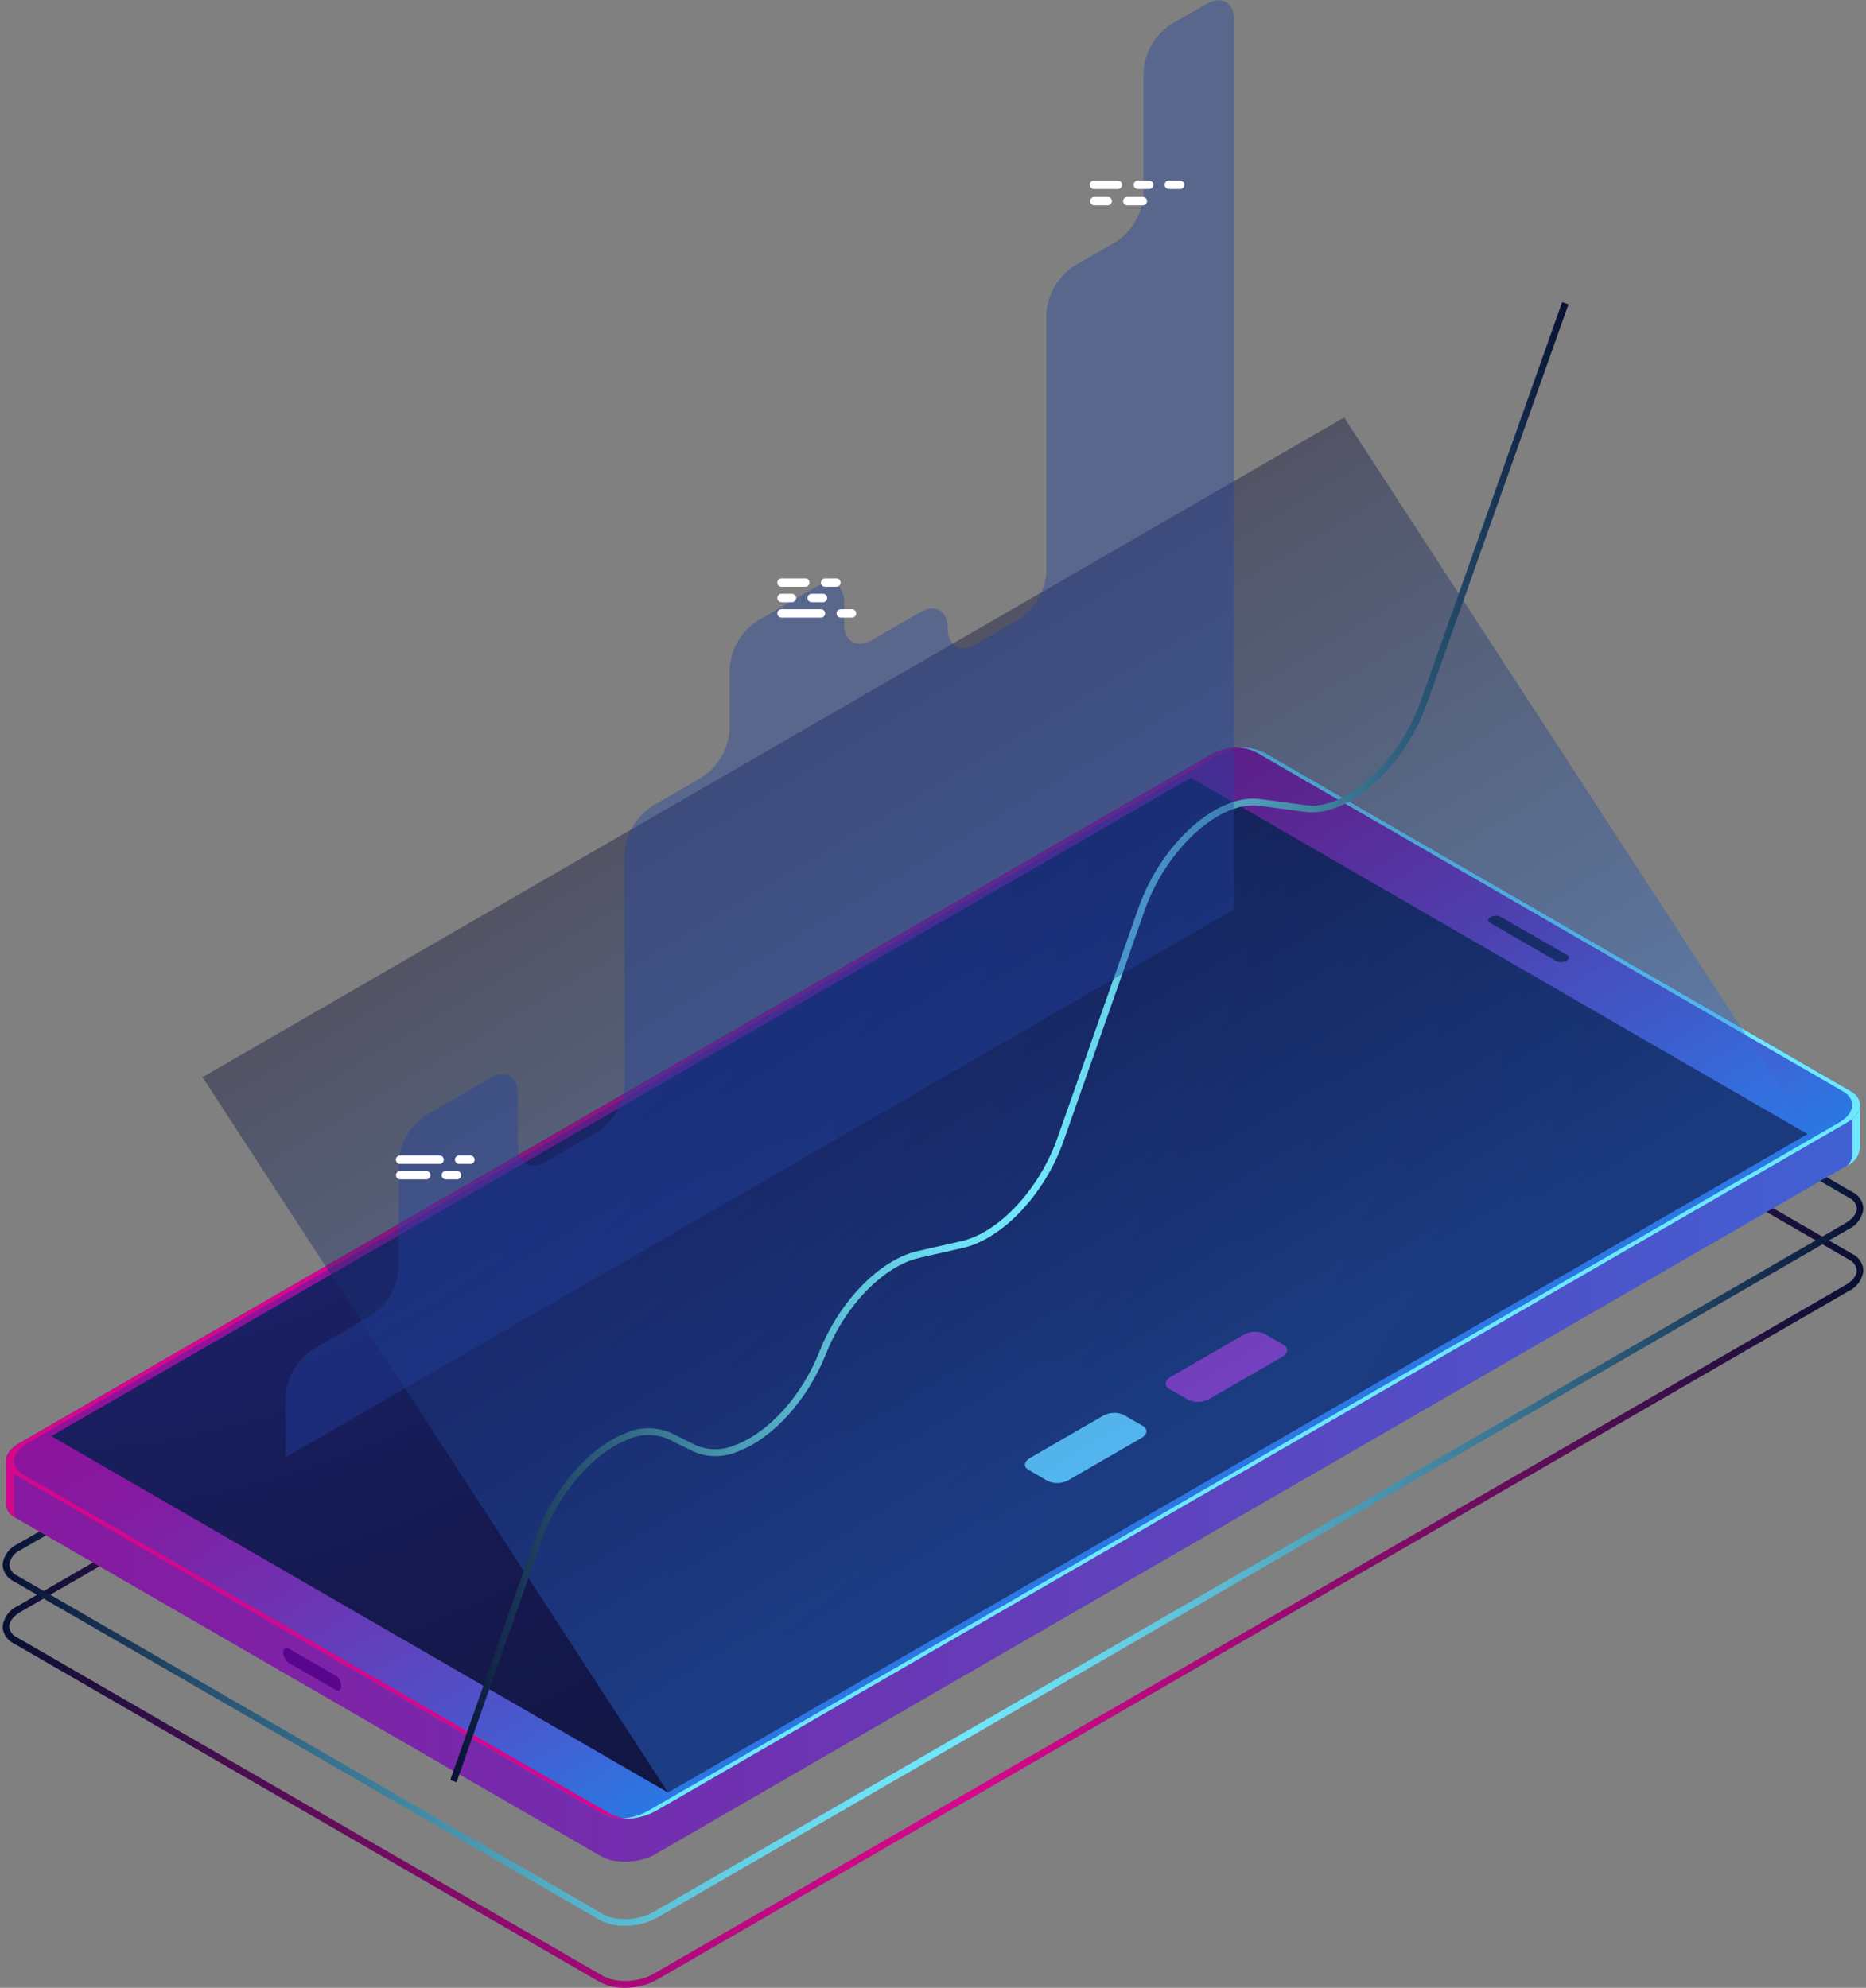 <svg width="338" height="360" viewBox="0 0 338 360" fill="none" xmlns="http://www.w3.org/2000/svg">
<rect x="0" y="0" width="338" height="360" fill="#808080" stroke="none"/>
<g clip-path="url(#clip0_291_1194)">
<path style="mix-blend-mode:lighten" d="M113.19 360C111.587 360.043 110 359.672 108.582 358.923L2.476 297.622C1.902 297.348 1.413 296.925 1.06 296.397C0.707 295.869 0.502 295.255 0.468 294.62C0.556 293.812 0.854 293.041 1.331 292.383C1.808 291.725 2.449 291.203 3.189 290.868L218.945 166.209C222.077 164.393 226.673 164.212 229.406 165.797L335.524 227.098C336.098 227.372 336.587 227.795 336.94 228.323C337.293 228.851 337.498 229.465 337.532 230.1C337.447 230.909 337.151 231.682 336.674 232.341C336.196 232.999 335.553 233.52 334.811 233.852L119.055 358.511C117.261 359.506 115.241 360.019 113.19 360ZM224.822 165.943C222.982 165.929 221.167 166.383 219.549 167.262L3.794 291.885C2.452 292.66 1.678 293.64 1.678 294.584C1.713 295.005 1.863 295.409 2.11 295.752C2.357 296.096 2.692 296.365 3.081 296.533L109.186 357.834C111.545 359.201 115.705 359.044 118.451 357.434L334.206 232.775C335.548 232 336.322 231.02 336.322 230.076C336.278 229.657 336.126 229.257 335.879 228.915C335.633 228.573 335.303 228.302 334.919 228.127L228.802 166.862C227.577 166.218 226.206 165.901 224.822 165.943Z" fill="url(#paint0_linear_291_1194)"/>
<path style="mix-blend-mode:lighten" d="M113.19 348.768C111.587 348.805 110.002 348.435 108.582 347.691L2.476 286.378C1.901 286.107 1.41 285.684 1.057 285.156C0.703 284.627 0.5 284.012 0.468 283.377C0.555 282.569 0.852 281.799 1.329 281.143C1.807 280.486 2.448 279.967 3.189 279.637L218.945 154.977C222.077 153.174 226.673 152.992 229.406 154.578L335.524 215.879C336.098 216.152 336.587 216.575 336.94 217.104C337.293 217.632 337.498 218.246 337.532 218.88C337.444 219.689 337.146 220.46 336.669 221.118C336.192 221.776 335.551 222.298 334.811 222.632L119.055 347.292C117.258 348.277 115.239 348.785 113.19 348.768ZM109.186 346.638C111.545 348.006 115.705 347.849 118.451 346.227L334.206 221.567C335.548 220.793 336.322 219.812 336.322 218.868C336.288 218.446 336.139 218.042 335.892 217.699C335.645 217.355 335.308 217.086 334.919 216.92L228.802 155.607C226.443 154.251 222.295 154.396 219.549 156.018L3.794 280.678C3.242 280.912 2.758 281.282 2.388 281.754C2.018 282.226 1.773 282.784 1.678 283.377C1.72 283.798 1.872 284.2 2.118 284.544C2.364 284.888 2.696 285.162 3.081 285.337L109.186 346.638Z" fill="url(#paint1_linear_291_1194)"/>
<path d="M336.927 200.073L331.521 203.328L229.104 144.157C226.576 142.705 222.162 142.887 219.247 144.569L6.89 267.256L1.073 264.654V272.52C1.134 273.024 1.323 273.505 1.622 273.915C1.92 274.326 2.318 274.654 2.778 274.868L108.884 336.182C111.424 337.634 115.838 337.452 118.753 335.77L334.508 211.11C336.153 210.154 336.927 208.932 336.927 207.782V200.073Z" fill="url(#paint2_linear_291_1194)"/>
<path d="M6.89 267.256L1.073 264.654V272.52C1.134 273.025 1.323 273.505 1.622 273.915C1.92 274.326 2.318 274.654 2.778 274.868L3.008 275.001C2.709 274.619 2.532 274.155 2.5 273.67V265.743L8.269 268.405L16.469 263.673C16.098 263.221 15.695 262.786 15.26 262.366L6.89 267.256Z" fill="#D4088C"/>
<path d="M331.521 203.328L281.244 174.281L279.732 175.274L330.154 204.405L335.56 201.15V208.92C335.555 209.327 335.469 209.73 335.307 210.104C335.146 210.478 334.911 210.816 334.617 211.098C335.258 210.812 335.811 210.359 336.217 209.787C336.624 209.214 336.869 208.543 336.927 207.843V200.073L331.521 203.328Z" fill="#6EE8FC"/>
<path d="M108.884 328.387L2.778 267.086C0.25 265.622 0.565 263.068 3.492 261.386L219.247 136.726C222.162 135.032 226.576 134.85 229.104 136.315L335.222 197.616C337.75 199.08 337.435 201.634 334.508 203.316L118.753 327.976C115.838 329.67 111.424 329.852 108.884 328.387Z" fill="url(#paint3_linear_291_1194)"/>
<path d="M108.884 328.387L2.778 267.086C0.25 265.622 0.565 263.068 3.492 261.386L219.247 136.726C222.162 135.032 226.576 134.85 229.104 136.315L335.222 197.616C337.75 199.08 337.435 201.634 334.508 203.316L118.753 327.976C115.838 329.67 111.424 329.852 108.884 328.387Z" fill="url(#paint4_linear_291_1194)"/>
<path d="M110.359 328.387L4.242 267.086C1.714 265.622 2.04 263.068 4.955 261.386L220.71 136.726C222.218 135.902 223.893 135.435 225.609 135.358C223.401 135.195 221.193 135.67 219.247 136.726L3.492 261.386C0.565 263.068 0.25 265.622 2.778 267.086L108.884 328.387C110.422 329.169 112.148 329.504 113.867 329.355C112.64 329.298 111.442 328.967 110.359 328.387Z" fill="#D4088C"/>
<path d="M335.222 197.628L229.104 136.327C227.574 135.548 225.855 135.216 224.145 135.371C225.383 135.419 226.594 135.746 227.689 136.327L333.795 197.628C336.335 199.092 336.008 201.646 333.093 203.328L117.338 327.988C115.83 328.81 114.155 329.278 112.44 329.355C114.631 329.504 116.82 329.03 118.753 327.988L334.508 203.328C337.435 201.646 337.75 199.092 335.222 197.628Z" fill="#6EE8FC"/>
<path d="M120.991 324.623L9.297 260.091L215.703 140.853L327.397 205.374L120.991 324.623Z" fill="url(#paint5_radial_291_1194)"/>
<path d="M281.921 174.076L269.887 167.117C269.427 166.85 269.488 166.39 270.008 166.088C270.279 165.94 270.58 165.856 270.888 165.844C271.197 165.831 271.504 165.89 271.786 166.015L283.88 172.974C284.328 173.241 284.267 173.7 283.747 174.003C283.471 174.162 283.161 174.251 282.843 174.264C282.525 174.277 282.209 174.212 281.921 174.076Z" fill="url(#paint6_radial_291_1194)"/>
<path d="M60.832 306.045L52.269 301.144C51.978 300.933 51.74 300.656 51.574 300.337C51.408 300.018 51.319 299.664 51.314 299.304C51.314 298.59 51.749 298.275 52.269 298.578L60.832 303.479C61.124 303.691 61.364 303.966 61.532 304.286C61.7 304.605 61.791 304.959 61.8 305.319C61.8 306.033 61.364 306.408 60.832 306.045Z" fill="#58068E"/>
<path d="M206.765 260.418L193.534 268.067C192.965 268.379 192.332 268.556 191.684 268.584C191.035 268.611 190.389 268.488 189.797 268.224L186.313 266.203C185.346 265.646 185.467 264.69 186.579 264.048L199.811 256.399C200.379 256.084 201.012 255.906 201.661 255.878C202.31 255.851 202.956 255.975 203.548 256.242L207.031 258.263C207.987 258.844 207.83 259.812 206.765 260.418Z" fill="#6EE1F8"/>
<path d="M232.249 245.737L219.005 253.374C218.44 253.692 217.809 253.872 217.161 253.899C216.514 253.926 215.869 253.8 215.28 253.531L211.785 251.522C210.829 250.965 210.95 249.997 212.063 249.355L225.294 241.719C225.861 241.4 226.495 241.22 227.144 241.193C227.793 241.166 228.44 241.292 229.031 241.561L232.515 243.57C233.47 244.127 233.349 245.095 232.249 245.737Z" fill="#A31FA9"/>
<path style="mix-blend-mode:lighten" opacity="0.4" d="M327.784 205.144L120.991 324.623L36.679 195.086L243.472 75.607L327.784 205.144Z" fill="url(#paint7_linear_291_1194)"/>
<path style="mix-blend-mode:lighten" d="M82.699 322.771L81.562 322.372L96.995 278.451C100.006 269.906 106.453 262.354 113.044 259.667C114.373 259.029 115.824 258.685 117.298 258.66C118.772 258.635 120.233 258.929 121.583 259.522L126.034 261.737C127.182 262.23 128.421 262.479 129.67 262.466C130.92 262.454 132.153 262.18 133.291 261.664C139.338 259.34 145.301 252.72 148.457 244.72C152.086 235.582 159.415 228.115 166.261 226.566L174.122 224.787C180.943 223.237 188.261 215.383 191.538 206.112L206.233 164.393C210.357 152.69 220.444 143.685 228.257 144.714L236.615 145.827C243.75 146.784 253.426 137.997 257.321 127.02L282.961 54.705L284.098 55.117L258.457 127.431C254.321 139.086 244.21 148.067 236.457 147.038L228.1 145.924C220.916 144.944 211.252 153.791 207.37 164.793L192.687 206.56C189.289 216.242 181.596 224.387 174.4 226.009L166.539 227.8C160.056 229.265 153.09 236.43 149.606 245.216C146.317 253.458 140.1 260.417 133.738 262.838C132.442 263.414 131.039 263.712 129.62 263.712C128.201 263.712 126.798 263.414 125.502 262.838L121.051 260.623C119.854 260.109 118.56 259.859 117.258 259.89C115.955 259.921 114.675 260.233 113.504 260.805C107.215 263.359 101.035 270.62 98.144 278.862L82.699 322.771Z" fill="url(#paint8_linear_291_1194)"/>
<path opacity="0.4" d="M223.553 164.684L51.725 263.927V253.035C51.82 251.289 52.325 249.59 53.199 248.076C54.074 246.562 55.292 245.275 56.756 244.321L67.17 238.269C68.632 237.313 69.848 236.026 70.72 234.512C71.592 232.998 72.095 231.3 72.189 229.555V210.638C72.284 208.892 72.789 207.193 73.663 205.679C74.538 204.165 75.756 202.879 77.22 201.924L88.795 195.244C91.564 193.634 93.814 194.941 93.814 198.148V207.516C93.814 210.723 96.064 212.018 98.846 210.421L108.11 205.071C109.57 204.114 110.786 202.826 111.658 201.313C112.529 199.799 113.034 198.102 113.129 196.357V154.675C113.222 152.928 113.727 151.229 114.601 149.714C115.475 148.2 116.695 146.914 118.16 145.961L127.135 140.769C128.6 139.815 129.82 138.529 130.694 137.015C131.568 135.501 132.073 133.801 132.166 132.054V121.162C132.262 119.417 132.766 117.72 133.638 116.206C134.51 114.692 135.725 113.405 137.185 112.448L147.889 106.263C150.671 104.666 152.92 105.961 152.92 109.168V113.005C152.92 116.224 155.17 117.519 157.952 115.909L166.636 110.899C169.405 109.289 171.667 110.596 171.667 113.803C171.667 117.011 173.916 118.306 176.686 116.708L184.511 112.182C185.973 111.228 187.189 109.944 188.061 108.431C188.934 106.919 189.437 105.223 189.531 103.48V56.896C189.629 55.15 190.135 53.452 191.009 51.939C191.883 50.425 193.1 49.138 194.562 48.181L202.097 43.825C203.563 42.872 204.783 41.586 205.658 40.072C206.532 38.557 207.036 36.857 207.128 35.11V13.083C207.224 11.339 207.728 9.641 208.6 8.127C209.472 6.614 210.687 5.326 212.147 4.369L218.533 0.738C221.303 -0.871 223.553 0.436 223.553 3.643V164.684Z" fill="#2142A1"/>
<path d="M145.881 106.275H141.551C141.351 106.272 141.161 106.19 141.02 106.048C140.88 105.905 140.801 105.713 140.802 105.513C140.801 105.313 140.88 105.121 141.02 104.978C141.161 104.835 141.351 104.754 141.551 104.75H145.881C146.081 104.754 146.272 104.835 146.412 104.978C146.553 105.121 146.631 105.313 146.631 105.513C146.631 105.713 146.553 105.905 146.412 106.048C146.272 106.19 146.081 106.272 145.881 106.275Z" fill="white"/>
<path d="M151.493 106.275H149.461C149.259 106.275 149.065 106.195 148.922 106.052C148.78 105.909 148.699 105.715 148.699 105.513C148.699 105.311 148.78 105.117 148.922 104.974C149.065 104.831 149.259 104.75 149.461 104.75H151.493C151.695 104.75 151.889 104.831 152.032 104.974C152.175 105.117 152.255 105.311 152.255 105.513C152.255 105.715 152.175 105.909 152.032 106.052C151.889 106.195 151.695 106.275 151.493 106.275Z" fill="white"/>
<path d="M143.45 109.059H141.551C141.351 109.056 141.161 108.974 141.02 108.831C140.88 108.689 140.801 108.497 140.802 108.296C140.801 108.096 140.88 107.904 141.02 107.762C141.161 107.619 141.351 107.537 141.551 107.534H143.45C143.651 107.537 143.843 107.618 143.986 107.761C144.128 107.903 144.209 108.095 144.212 108.296C144.212 108.499 144.132 108.693 143.989 108.836C143.846 108.979 143.652 109.059 143.45 109.059Z" fill="white"/>
<path d="M149.062 109.059H147.03C146.828 109.059 146.634 108.979 146.491 108.836C146.349 108.693 146.268 108.499 146.268 108.296C146.271 108.095 146.353 107.903 146.495 107.761C146.637 107.618 146.829 107.537 147.03 107.534H149.062C149.264 107.534 149.458 107.614 149.601 107.757C149.744 107.9 149.824 108.094 149.824 108.296C149.824 108.499 149.744 108.693 149.601 108.836C149.458 108.979 149.264 109.059 149.062 109.059Z" fill="white"/>
<path d="M148.699 111.855H141.551C141.351 111.852 141.161 111.77 141.02 111.627C140.88 111.485 140.801 111.292 140.802 111.092C140.801 110.892 140.88 110.7 141.02 110.557C141.161 110.415 141.351 110.333 141.551 110.33H148.699C148.901 110.33 149.095 110.41 149.238 110.553C149.381 110.696 149.461 110.89 149.461 111.092C149.461 111.294 149.381 111.488 149.238 111.631C149.095 111.774 148.901 111.855 148.699 111.855Z" fill="white"/>
<path d="M154.323 111.855H152.291C152.089 111.855 151.895 111.774 151.753 111.631C151.61 111.488 151.529 111.294 151.529 111.092C151.529 110.89 151.61 110.696 151.753 110.553C151.895 110.41 152.089 110.33 152.291 110.33H154.323C154.525 110.33 154.719 110.41 154.862 110.553C155.005 110.696 155.085 110.89 155.085 111.092C155.085 111.294 155.005 111.488 154.862 111.631C154.719 111.774 154.525 111.855 154.323 111.855Z" fill="white"/>
<path d="M79.627 210.796H72.479C72.277 210.796 72.083 210.715 71.941 210.572C71.798 210.429 71.717 210.235 71.717 210.033C71.717 209.831 71.798 209.637 71.941 209.494C72.083 209.351 72.277 209.271 72.479 209.271H79.627C79.829 209.271 80.023 209.351 80.166 209.494C80.309 209.637 80.389 209.831 80.389 210.033C80.389 210.235 80.309 210.429 80.166 210.572C80.023 210.715 79.829 210.796 79.627 210.796Z" fill="white"/>
<path d="M85.203 210.796H83.171C82.969 210.796 82.775 210.715 82.632 210.572C82.489 210.429 82.409 210.235 82.409 210.033C82.409 209.831 82.489 209.637 82.632 209.494C82.775 209.351 82.969 209.271 83.171 209.271H85.203C85.405 209.271 85.599 209.351 85.742 209.494C85.885 209.637 85.965 209.831 85.965 210.033C85.965 210.235 85.885 210.429 85.742 210.572C85.599 210.715 85.405 210.796 85.203 210.796Z" fill="white"/>
<path d="M77.208 213.591H72.491C72.289 213.591 72.095 213.511 71.953 213.368C71.81 213.225 71.729 213.031 71.729 212.829C71.729 212.627 71.81 212.433 71.953 212.29C72.095 212.147 72.289 212.067 72.491 212.067H77.208C77.41 212.067 77.604 212.147 77.747 212.29C77.89 212.433 77.97 212.627 77.97 212.829C77.97 213.031 77.89 213.225 77.747 213.368C77.604 213.511 77.41 213.591 77.208 213.591Z" fill="white"/>
<path d="M82.772 213.591H80.752C80.55 213.591 80.356 213.511 80.213 213.368C80.07 213.225 79.99 213.031 79.99 212.829C79.99 212.627 80.07 212.433 80.213 212.29C80.356 212.147 80.55 212.067 80.752 212.067H82.772C82.974 212.067 83.168 212.147 83.311 212.29C83.453 212.433 83.534 212.627 83.534 212.829C83.534 213.031 83.453 213.225 83.311 213.368C83.168 213.511 82.974 213.591 82.772 213.591Z" fill="white"/>
<path d="M202.52 34.239H198.154C197.951 34.236 197.757 34.153 197.614 34.008C197.472 33.863 197.392 33.668 197.392 33.465C197.392 33.262 197.472 33.068 197.615 32.925C197.758 32.782 197.952 32.702 198.154 32.702H202.484C202.686 32.702 202.88 32.782 203.023 32.925C203.165 33.068 203.246 33.262 203.246 33.465C203.246 33.662 203.171 33.852 203.036 33.996C202.902 34.14 202.717 34.227 202.52 34.239Z" fill="white"/>
<path d="M208.156 34.239H206.112C205.909 34.236 205.715 34.153 205.573 34.008C205.43 33.863 205.35 33.668 205.35 33.465C205.353 33.263 205.435 33.071 205.577 32.929C205.719 32.786 205.911 32.705 206.112 32.702H208.156C208.358 32.702 208.552 32.782 208.695 32.925C208.838 33.068 208.918 33.262 208.918 33.465C208.918 33.668 208.838 33.863 208.696 34.008C208.553 34.153 208.359 34.236 208.156 34.239Z" fill="white"/>
<path d="M200.645 37.192H198.227C198.024 37.192 197.831 37.112 197.688 36.969C197.545 36.826 197.465 36.632 197.465 36.43C197.465 36.227 197.545 36.033 197.688 35.891C197.831 35.748 198.024 35.667 198.227 35.667H200.645C200.848 35.667 201.041 35.748 201.184 35.891C201.327 36.033 201.407 36.227 201.407 36.43C201.407 36.632 201.327 36.826 201.184 36.969C201.041 37.112 200.848 37.192 200.645 37.192Z" fill="white"/>
<path d="M207.031 37.192H204.201C203.999 37.192 203.805 37.112 203.663 36.969C203.52 36.826 203.439 36.632 203.439 36.43C203.439 36.227 203.52 36.033 203.663 35.891C203.805 35.748 203.999 35.667 204.201 35.667H206.995C207.198 35.667 207.393 35.747 207.538 35.89C207.683 36.032 207.766 36.226 207.769 36.43C207.766 36.627 207.688 36.816 207.551 36.957C207.414 37.099 207.228 37.183 207.031 37.192Z" fill="white"/>
<path d="M213.744 34.239H211.712C211.509 34.236 211.315 34.153 211.172 34.008C211.03 33.863 210.95 33.668 210.95 33.465C210.95 33.262 211.03 33.068 211.173 32.925C211.316 32.782 211.51 32.702 211.712 32.702H213.744C213.947 32.702 214.142 32.782 214.287 32.925C214.432 33.067 214.515 33.261 214.518 33.465C214.518 33.67 214.436 33.867 214.291 34.012C214.146 34.157 213.949 34.239 213.744 34.239Z" fill="white"/>
</g>
<defs>
<linearGradient id="paint0_linear_291_1194" x1="0.468" y1="262.366" x2="337.532" y2="262.366" gradientUnits="userSpaceOnUse">
<stop stop-color="#071033"/>
<stop offset="0.09" stop-color="#380E48"/>
<stop offset="0.2" stop-color="#6F0C60"/>
<stop offset="0.3" stop-color="#9B0A73"/>
<stop offset="0.39" stop-color="#BA0981"/>
<stop offset="0.46" stop-color="#CD0889"/>
<stop offset="0.52" stop-color="#D4088C"/>
<stop offset="0.57" stop-color="#C70886"/>
<stop offset="0.66" stop-color="#A50A78"/>
<stop offset="0.79" stop-color="#6F0C60"/>
<stop offset="0.94" stop-color="#240F3F"/>
<stop offset="1" stop-color="#071033"/>
</linearGradient>
<linearGradient id="paint1_linear_291_1194" x1="0.468" y1="251.147" x2="337.532" y2="251.147" gradientUnits="userSpaceOnUse">
<stop stop-color="#071033"/>
<stop offset="0.1" stop-color="#244C6B"/>
<stop offset="0.21" stop-color="#3F839E"/>
<stop offset="0.3" stop-color="#54AFC7"/>
<stop offset="0.39" stop-color="#63CEE4"/>
<stop offset="0.46" stop-color="#6DE1F6"/>
<stop offset="0.52" stop-color="#70E8FC"/>
<stop offset="0.57" stop-color="#6ADBF0"/>
<stop offset="0.66" stop-color="#59B9D1"/>
<stop offset="0.78" stop-color="#3F829E"/>
<stop offset="0.93" stop-color="#1A3858"/>
<stop offset="1" stop-color="#071033"/>
</linearGradient>
<linearGradient id="paint2_linear_291_1194" x1="-66.258" y1="240.194" x2="419.968" y2="240.194" gradientUnits="userSpaceOnUse">
<stop stop-color="#8D139B"/>
<stop offset="0.17" stop-color="#851BA1"/>
<stop offset="0.43" stop-color="#6E33B2"/>
<stop offset="0.76" stop-color="#4958CD"/>
<stop offset="1" stop-color="#2979E4"/>
</linearGradient>
<linearGradient id="paint3_linear_291_1194" x1="95.057" y1="208.525" x2="153.154" y2="308.623" gradientUnits="userSpaceOnUse">
<stop stop-color="#8D139B"/>
<stop offset="0.17" stop-color="#851BA1"/>
<stop offset="0.43" stop-color="#6E33B2"/>
<stop offset="0.76" stop-color="#4958CD"/>
<stop offset="1" stop-color="#2979E4"/>
</linearGradient>
<linearGradient id="paint4_linear_291_1194" x1="95.057" y1="208.525" x2="153.154" y2="308.623" gradientUnits="userSpaceOnUse">
<stop stop-color="#8D139B"/>
<stop offset="0.17" stop-color="#851BA1"/>
<stop offset="0.43" stop-color="#6E33B2"/>
<stop offset="0.76" stop-color="#4958CD"/>
<stop offset="1" stop-color="#2979E4"/>
</linearGradient>
<radialGradient id="paint5_radial_291_1194" cx="0" cy="0" r="1" gradientUnits="userSpaceOnUse" gradientTransform="translate(3.764 115.241) rotate(30.273) scale(303.879 302.407)">
<stop offset="0.01" stop-color="#2C35A2"/>
<stop offset="0.16" stop-color="#252C88"/>
<stop offset="0.4" stop-color="#1B2167"/>
<stop offset="0.62" stop-color="#15194F"/>
<stop offset="0.83" stop-color="#101540"/>
<stop offset="1" stop-color="#0F133B"/>
</radialGradient>
<radialGradient id="paint6_radial_291_1194" cx="0" cy="0" r="1" gradientUnits="userSpaceOnUse" gradientTransform="translate(232.611 164.042) rotate(29.904) scale(39.51 34.15)">
<stop offset="0.01" stop-color="#2C35A2"/>
<stop offset="0.16" stop-color="#252C88"/>
<stop offset="0.4" stop-color="#1B2167"/>
<stop offset="0.62" stop-color="#15194F"/>
<stop offset="0.83" stop-color="#101540"/>
<stop offset="1" stop-color="#0F133B"/>
</radialGradient>
<linearGradient id="paint7_linear_291_1194" x1="216.405" y1="257.513" x2="141.633" y2="132.1" gradientUnits="userSpaceOnUse">
<stop stop-color="#2C75E4"/>
<stop offset="1" stop-color="#0C0F38"/>
</linearGradient>
<linearGradient id="paint8_linear_291_1194" x1="81.562" y1="188.768" x2="284.11" y2="188.768" gradientUnits="userSpaceOnUse">
<stop stop-color="#071033"/>
<stop offset="0.1" stop-color="#244C6B"/>
<stop offset="0.21" stop-color="#3F839E"/>
<stop offset="0.3" stop-color="#54AFC7"/>
<stop offset="0.39" stop-color="#63CEE4"/>
<stop offset="0.46" stop-color="#6DE1F6"/>
<stop offset="0.52" stop-color="#70E8FC"/>
<stop offset="0.57" stop-color="#6ADBF0"/>
<stop offset="0.66" stop-color="#59B9D1"/>
<stop offset="0.78" stop-color="#3F829E"/>
<stop offset="0.93" stop-color="#1A3858"/>
<stop offset="1" stop-color="#071033"/>
</linearGradient>
<clipPath id="clip0_291_1194">
<rect width="337.064" height="360" fill="white" transform="translate(0.468)"/>
</clipPath>
</defs>
</svg>
